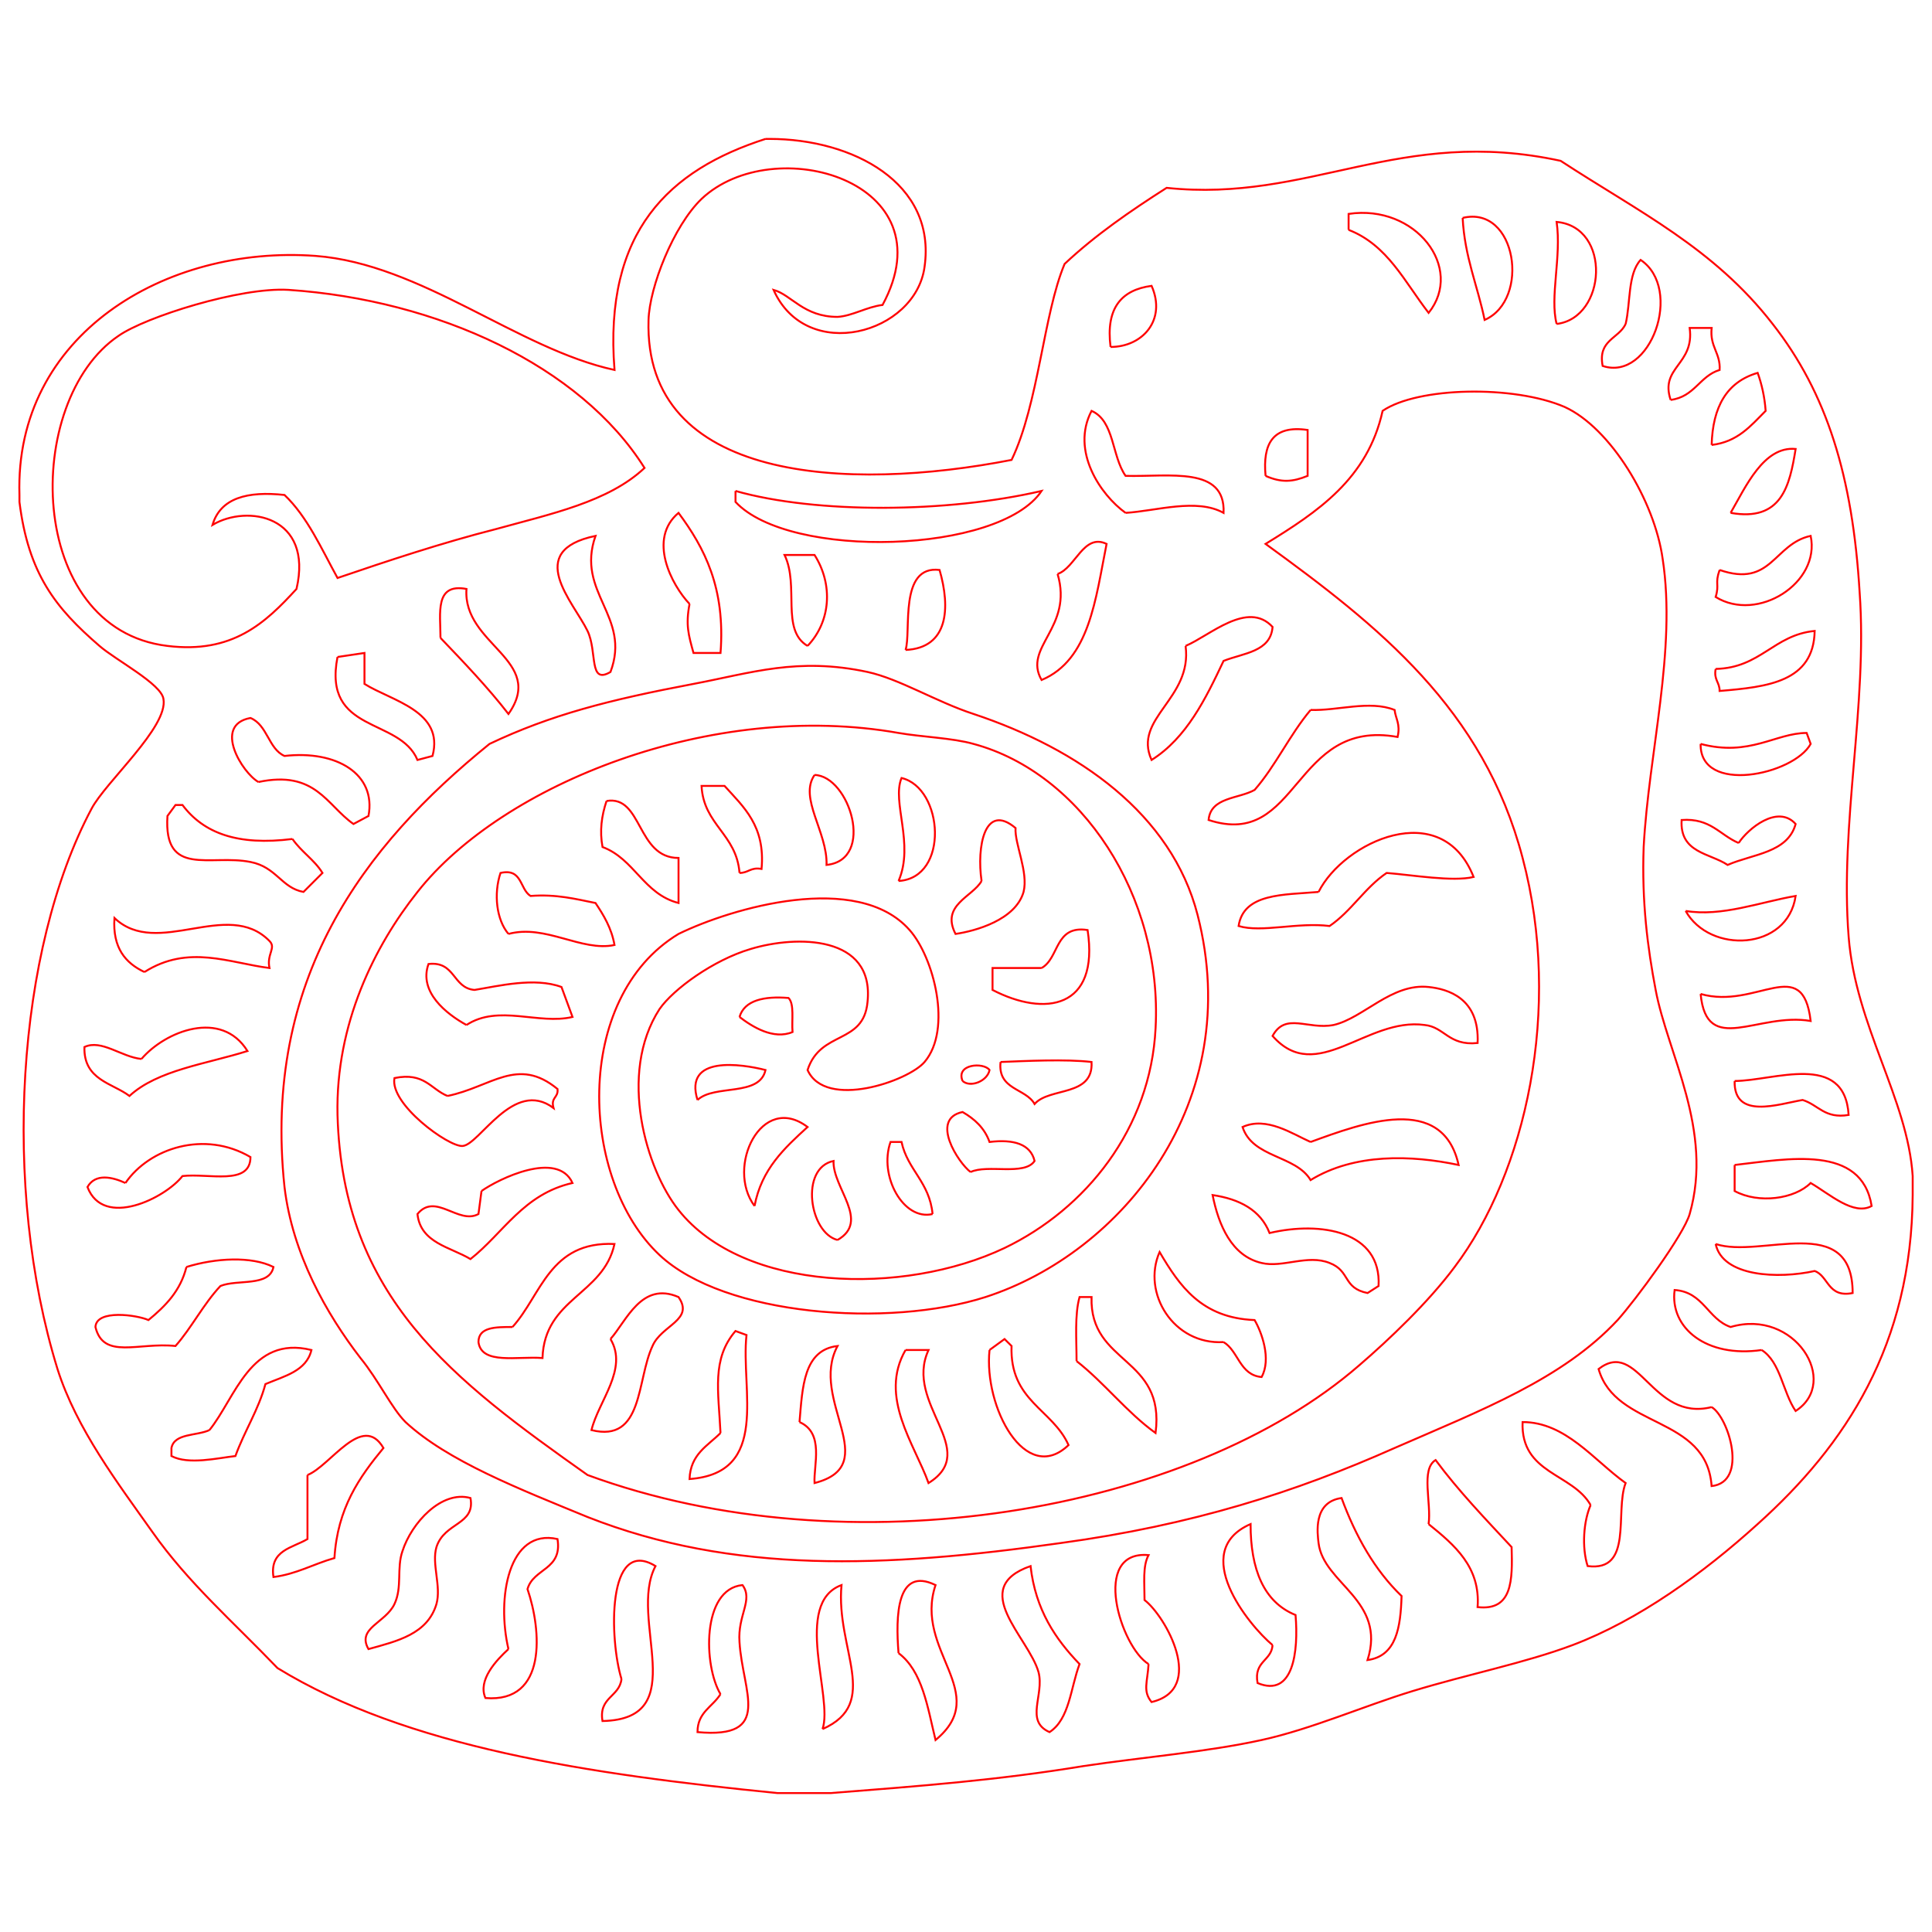 <svg xmlns="http://www.w3.org/2000/svg" width="1000" height="1000" viewBox="0 0 1000 1000"><path d="M396.23 71.901h2.078c42.97 0 86.444 22.75 80.238 66.226-4.661 34.713-61.084 50.215-78.16 11.907 9.325 2.583 15.532 13.986 33.14 13.986 7.752-.505 14.997-5.167 23.283-6.178 34.686-64.202-56.422-90.098-93.69-54.879-14.493 13.93-26.935 45.554-27.439 62.63-2.584 83.862 103.015 89.029 187.915 72.459 13.958-28.984 16.543-75.605 27.439-101.443 16.036-15.054 34.151-27.468 52.8-39.375 74.003 7.808 120.597-32.074 203.952-13.986 40.386 26.399 79.199 45.048 109.728 84.422 27.974 35.725 41.425 78.639 45.048 139.245 4.13 57.968-10.363 119.584-5.7 178.059 3.622 46.059 30.556 83.862 33.139 123.742v9.829c-.533 77.627-34.686 129.416-80.238 170.308-27.943 25.332-61.59 49.71-95.77 62.629-24.855 9.325-53.839 14.996-82.821 23.816-25.361 7.752-52.294 19.659-78.161 25.333-28.477 6.233-61.084 8.818-92.146 13.479-44.008 7.246-84.395 10.336-130.987 13.987h-27.411c-98.354-9.83-192.073-23.816-258.831-64.708-23.31-24.322-46.088-43.981-64.708-70.381-17.608-24.884-39.348-53.36-49.177-84.422-29.012-94.196-21.232-216.871 17.58-289.892 7.246-13.93 39.853-42.408 37.27-56.9-1.04-7.807-24.827-20.221-33.112-27.467-22.777-19.659-36.763-37.24-41.426-74.537v-3.595c-2.583-82.851 75.577-129.415 153.231-123.741 54.877 4.156 104.56 48.138 154.776 59.035-5.701-71.955 28.477-103.578 78.16-119.588m301.801 47.072c20.192 7.808 28.982 26.961 41.425 42.97 18.621-23.253-6.741-56.395-41.425-51.226v8.256m59.034-6.178c1.012 20.164 7.751 35.162 11.374 52.799 23.817-10.391 16.571-59.54-11.374-52.799m48.643 54.877c25.894-3.146 28.478-50.215 0-52.801 2.583 18.088-3.623 38.816 0 52.801m35.724 0c-3.623 7.752-14.493 8.257-11.907 21.738 24.854 8.257 41.931-39.882 19.658-54.878-6.711 7.245-5.167 22.243-7.751 33.14m-266.611 11.908c16.57 0 29.013-13.986 21.233-31.624-15.53 2.079-23.816 11.403-21.233 31.624m-425.513-29.545c-24.827-1.517-74.003 13.986-87.989 23.816-49.712 33.644-48.139 151.714 25.36 160.476 33.646 4.156 50.721-11.908 66.786-29.488 8.791-37.802-25.36-43.98-43.476-33.14 4.129-13.987 18.116-17.582 37.27-15.503 11.908 11.346 19.153 27.917 27.439 42.97 25.865-8.818 53.811-18.143 82.288-25.389 27.972-7.751 57.996-13.986 76.616-31.567-33.141-52.8-107.144-87.007-184.294-92.175m715.407 56.956c12.44-1.574 15.024-12.414 25.36-15.502.532-8.818-5.167-11.909-4.13-21.739h-11.374c2.584 19.099-15.53 20.165-9.856 37.241m21.23 23.31c13.453-1.573 20.193-9.83 27.946-17.637-.507-7.247-2.052-13.93-4.13-19.66-16.035 4.663-23.282 17.638-23.816 37.297m-407.398 319.381c14.491-17.075 4.662-54.371-7.751-68.301-26.933-30.557-92.146-11.403-119.586 2.021-54.878 33.14-51.255 127.393-9.83 166.207 33.646 31.567 118.547 37.802 168.734 21.737 70.41-22.805 134.61-100.936 109.756-197.773-13.453-52.295-61.59-85.939-115.962-104.027-19.155-6.235-38.309-18.142-54.878-21.737-36.23-7.751-60.046.504-90.069 6.179-43.98 8.314-74.003 16.064-105.599 31.062-65.212 52.799-117.507 121.663-106.104 229.34 4.128 34.713 21.737 65.719 39.318 88.523 9.326 11.402 16.065 25.895 23.312 33.142 21.737 20.164 59.006 34.655 94.225 49.148 75.042 29.545 153.736 26.399 244.844 13.479 68.331-9.324 121.635-26.399 172.891-49.204 45.049-19.658 86.978-35.668 115.429-66.223 9.324-10.393 34.18-44.039 37.296-54.88 12.414-43.476-11.402-82.851-17.609-115.99-4.155-21.737-7.246-45.553-6.206-73.975 2.583-48.7 17.076-102.004 9.83-149.13-4.156-29.995-26.934-67.797-50.722-78.639-26.399-11.403-76.11-10.391-94.225 2.022-7.779 35.218-33.646 52.294-60.579 68.863 58.5 42.465 112.872 85.435 133.038 162.556 20.726 78.188 1.573 163.061-35.189 211.704-13.453 18.143-34.152 37.803-49.179 50.723-87.989 76.614-264.53 106.665-399.619 56.954-69.37-49.148-126.831-91.611-129.415-186.372-1.04-47.068 19.154-87.455 41.397-115.427 44.01-55.89 152.726-99.364 249.001-82.289 11.907 2.079 27.943 2.583 38.813 5.674 55.917 15.054 97.847 78.692 94.224 147.052-2.584 52.294-36.229 93.691-78.16 113.855-52.293 24.885-135.115 22.806-168.762-19.657-16.569-20.729-31.596-70.383-9.83-104.028 7.246-10.393 27.945-25.389 47.1-31.062 23.816-7.246 64.202-7.246 60.55 27.411-2.05 22.244-24.322 14.492-31.034 35.218 9.295 20.672 52.265 5.674 60.55-4.156m104.055-284.218c16.037-1.011 36.763-7.752 50.722 0 1.039-24.322-27.945-18.592-50.722-19.153-7.246-10.336-5.701-28.423-17.609-33.646-10.87 20.726 4.662 43.53 17.609 52.799m72.459-19.153c8.284 3.65 13.986 3.146 21.767 0v-23.761c-18.144-2.641-23.312 7.246-21.767 23.761m240.714 19.153c26.4 4.662 30.556-13.93 33.646-33.084-16.541-1.573-25.865 19.659-33.646 33.084m-515.075-11.347v5.673c27.972 30.051 136.689 26.906 158.426-5.673-48.671 11.347-116.497 11.908-158.426 0m-23.789 58.473c-2.079 10.897-.534 16.066 2.049 25.389h13.986c2.586-33.646-8.284-54.372-21.737-72.515-16.063 13.48-3.622 37.296 5.702 47.126m-52.799 13.986c5.167 10.841.506 27.973 11.879 21.233 10.87-28.984-18.114-40.892-7.751-70.438-37.269 7.808-11.402 34.208-4.128 49.205m585.963-31.567c-2.584 7.246 0 7.246-2.051 13.986 21.737 13.425 54.345-7.246 49.177-31.624-19.154 4.156-20.193 26.962-47.126 17.638m-342.664 2.078c8.258 27.917-18.143 37.746-8.285 54.877 24.827-10.392 27.944-41.958 33.646-70.438-11.909-5.672-16.064 12.415-25.361 15.561m-129.415 37.24c11.88-12.413 13.453-31.567 3.623-47.07h-15.531c7.752 16.01-2.078 38.813 11.908 47.07m50.722 2.08c22.242-1.012 23.282-21.738 17.608-41.398-21.231-2.583-14.52 32.074-17.608 41.398m-240.717-6.237c11.909 12.471 24.321 25.389 35.19 39.375 19.689-27.972-23.788-35.723-21.737-64.707-16.569-3.089-13.453 12.415-13.453 25.332m385.662 4.157c3.624 27.467-27.438 37.298-17.608 59.035 18.113-11.402 27.944-31.567 37.269-51.282 10.363-4.102 24.35-4.664 25.36-17.581-12.919-13.988-32.607 4.661-45.021 9.828m274.361 11.909c-1.039 5.729 2.051 6.74 2.051 11.402 24.854-2.079 48.67-4.662 49.204-31.062-21.232 2.08-27.971 19.154-51.255 19.66m-713.327-6.179c-7.779 39.825 32.072 31.061 41.397 53.305l7.779-2.08c6.207-23.309-21.232-28.476-35.219-37.295v-16.009l-13.957 2.079m503.673 27.412c-10.868 12.918-18.114 28.982-28.983 41.397-8.284 4.661-22.776 3.649-23.815 15.559 47.099 15.502 43.476-52.8 97.82-42.97 1.571-6.741-1.012-9.325-1.545-13.986-12.948-5.168-29.491.505-43.477 0m-544.594 37.295c29.518-6.235 35.219 11.908 49.177 21.737l7.779-4.155c4.129-21.738-16.57-34.152-43.475-31.064-8.286-3.649-8.819-16.062-17.609-19.657-19.66 3.595-4.156 28.479 4.128 33.139m746.469-19.714c-.506 26.399 48.138 16.064 56.956 0l-2.077-5.674c-16.037 0-29.49 12.414-54.879 5.674m-458.626 16.064c-8.285 11.908 6.712 29.489 6.207 46.565 25.36-2.583 11.907-46.06-6.207-46.565m43.476 54.878c26.4-1.573 23.282-48.138 1.544-53.304-5.167 12.413 6.74 34.15-1.544 53.304m-82.318-4.157c4.662 0 5.702-3.09 11.402-2.079 2.051-22.243-9.323-32.073-19.153-42.97h-11.907c1.038 20.222 18.114 24.883 19.658 45.049m-68.836-37.24c-2.584 7.751-3.622 15.503-2.078 23.816 16.57 6.178 21.232 24.32 39.346 28.983v-23.311c-21.737 0-18.647-32.634-37.268-29.488m-162.555 19.659c-28.478 3.595-46.06-3.089-56.928-17.582h-3.623l-4.157 5.674c-2.078 32.072 22.271 19.66 42.97 23.815 13.454 2.583 16.037 13.425 27.439 15.503l9.83-9.83c-4.128-6.738-10.869-10.84-15.531-17.58m748.546 2.078c-9.856-4.156-14.49-12.976-29.517-11.907-1.04 17.074 14.493 17.074 23.816 23.254 12.947-5.673 31.062-6.18 35.19-21.178-9.297-10.391-24.827 2.584-29.489 9.831m-391.868 19.66c-4.662 8.256-21.233 12.413-13.481 27.41 10.363-1.517 31.062-7.246 35.219-21.737 2.584-10.336-4.662-24.827-4.156-33.084-16.037-13.48-20.165 9.83-17.582 27.411m174.436 5.673c-18.116 1.573-38.813.562-41.397 17.637 11.907 3.596 30.528-2.078 47.099 0 11.401-7.808 18.113-19.715 29.518-27.466 13.452 1.067 34.15 4.661 45.02 2.078-16.573-41.903-67.294-18.087-80.24 7.751m-419.309 21.737c19.155-5.167 37.803 9.325 54.879 5.73-1.544-8.818-5.702-15.56-9.831-21.738-10.363-2.08-20.193-4.663-33.646-3.652-5.701-3.594-4.157-14.49-15.531-11.907-3.622 10.896-2.077 24.321 4.129 31.567m609.303-11.908c12.414 22.3 52.799 20.728 56.928-7.751-18.114 3.09-38.308 10.897-56.928 7.751m-797.724 31.624c22.777-14.492 44.009-4.662 64.709-2.078-1.545-7.247 3.624-10.392 0-13.986-21.737-22.244-57.967 9.323-80.239-11.908-1.04 15.502 5.702 23.311 15.53 27.972m464.356-2.078h-25.39v11.346c26.936 13.986 55.412 9.886 49.205-31.005-17.102-2.641-14.519 14.491-23.815 19.659m-297.672 29.488c16.571-10.841 37.269 0 54.877-4.156l-5.7-15.503c-13.959-5.168-32.606-.505-45.021 1.517-11.401-1.012-9.858-14.998-23.816-13.424-5.195 14.491 9.325 25.894 19.66 31.566m638.791-16.063c3.117 32.632 29.517 9.323 56.956 13.986-4.156-35.162-27.972-5.674-56.956-13.986m-140.789-3.596c-19.154-2.078-33.646 16.064-49.176 19.659-13.453 2.585-24.856-6.74-31.597 5.673 22.776 25.894 48.67-9.829 78.693-5.673 10.363 1.011 12.413 10.897 27.439 9.324 1.04-23.31-15.529-27.973-25.359-28.983m-356.679 15.503c6.74 5.167 17.609 11.908 27.439 7.808-.504-6.234 1.039-14.492-2.079-17.638-12.413-1.011-22.776 1.067-25.36 9.83m-309.551 21.739c-10.363-1.015-20.698-10.337-29.517-6.181-.507 17.076 14.491 18.648 23.31 25.333 14.493-13.425 39.853-16.569 61.086-23.254-13.482-21.738-42.466-10.391-54.879 4.102m444.669 1.571c-1.546 14.492 12.947 13.481 17.609 21.738 7.751-8.818 30.527-3.594 29.488-21.738-12.946-1.571-34.683-.505-47.097 0m-156.855 19.66c8.79-8.256 32.101-1.516 35.19-15.503-12.414-3.145-42.436-7.75-35.19 15.503m137.194-9.83c4.128 3.651 12.919 0 13.958-5.673-3.088-4.157-17.609-3.145-13.958 5.673m-266.609 7.752c-8.791-3.595-11.907-12.413-27.439-9.269-2.584 13.425 27.945 35.669 35.218 35.162 8.791-.504 26.4-35.162 47.099-19.658-1.545-5.673 2.584-5.169 2.078-9.83-20.727-17.075-34.18-1.067-56.956 3.595m666.229-7.752c-.506 20.222 22.776 11.908 35.19 9.83 8.284 2.583 11.402 9.829 23.816 7.75-2.079-33.082-38.813-17.58-59.006-17.58m-395.492 47.128c8.791-4.158 27.946 2.077 33.142-5.729-2.079-8.764-10.869-11.349-23.312-9.831-2.583-7.246-7.751-11.909-13.958-15.504-17.102 3.595-2.078 26.401 4.128 31.064m176.008-15.56c-9.323-4.101-22.776-13.425-35.219-7.752 5.196 16.064 27.439 14.493 35.219 27.467 22.777-13.986 52.267-12.974 76.616-7.808-8.284-37.24-49.71-21.737-76.616-11.907m-287.813 33.14c3.623-19.154 15.532-29.993 27.439-40.892-23.817-18.086-42.464 20.728-27.439 40.892m-325.615-11.908c-6.742-3.089-15.532-5.168-19.661 2.078 8.257 21.737 40.358 5.673 49.177-5.673 13.453-1.573 35.19 5.169 35.19-9.829-23.815-13.988-52.294-4.661-64.706 13.424m417.762 16.064c-1.572-16.569-12.948-22.805-16.065-37.296h-5.702c-6.207 17.637 6.741 40.891 21.767 37.296m415.15-25.389v13.48c12.414 6.741 31.062 4.157 39.347-4.156 9.829 5.729 22.243 17.076 31.566 11.908-5.166-32.072-43.474-24.321-70.913-21.232m-464.328 38.814c17.075-9.83-2.61-26.906-2.078-40.89-17.608 3.65-12.442 37.295 2.078 40.89m-184.293-25.333l-1.572 11.908c-10.336 5.674-22.244-11.401-31.568 0 1.544 14.997 17.075 17.076 27.438 23.312 17.076-13.481 27.439-33.646 52.799-39.376-7.75-17.076-38.305-2.079-47.097 4.156m403.777 37.242c10.869 2.64 23.817-4.607 35.191 0 10.868 4.154 6.74 12.975 19.659 15.559l5.7-3.65c1.547-28.423-30.022-33.647-56.423-27.412-4.661-11.906-15.53-17.581-29.488-19.66 3.089 15.503 9.831 31.566 25.361 35.163m235.014-9.829c3.623 17.073 32.606 18.143 51.255 13.983 7.246 2.585 6.713 13.988 19.659 11.404 0-42.464-47.63-17.58-70.914-25.387m-622.754 42.969c-8.79 0-17.608 0-17.608 7.807 1.572 11.854 20.192 7.246 33.139 8.257 1.04-31.061 31.568-32.635 37.27-59.032-33.647-1.52-37.775 26.396-52.801 42.968m368.053 7.806c7.779 4.606 8.284 17.076 19.687 18.087 5.168-9.324 0-23.311-3.623-29.487-27.439-1.069-38.841-17.638-49.177-35.22-9.323 21.233 7.247 48.137 33.113 46.62m-536.815-38.869c-3.09 12.413-10.869 20.222-19.659 27.469-5.701-2.586-26.934-5.731-27.439 3.594 4.128 17.074 22.271 7.807 41.425 9.83 8.256-9.27 14.491-21.738 23.282-31.062 8.791-3.595 25.361.561 27.438-9.831-11.402-5.674-30.02-4.662-45.047 0m815.332 42.97c9.83 6.235 10.87 21.737 17.582 31.567 23.31-14.997-.505-53.306-33.646-43.475-11.907-4.102-13.957-18.087-28.983-19.155-2.584 19.716 16.569 35.219 45.047 31.063m-595.849-5.675c9.325 15.506-6.207 32.074-9.83 47.129 26.935 6.685 23.311-25.896 31.595-43.531 4.635-10.841 21.739-13.424 13.453-25.334-19.152-8.313-26.932 12.414-35.218 21.736m241.249 11.404c14.493 11.346 25.867 26.399 40.892 37.241 5.169-39.825-34.179-35.218-33.14-70.382h-6.207c-2.583 9.325-1.545 21.737-1.545 33.141m-184.294 37.242c-6.739 6.739-15.529 10.896-16.035 23.815 41.931-3.089 26.4-46.06 29.49-74.537l-5.701-2.079c-12.415 14.492-8.791 31.061-7.754 52.801m139.246-42.971c-3.088 29.545 18.649 70.438 40.892 49.205-8.285-18.649-30.529-22.806-29.489-51.282l-3.623-3.598-7.78 5.675m-403.776 41.454c-6.712 3.088-18.114 1.517-19.66 9.268v4.157c8.79 4.661 23.816 1.066 33.113 0 4.662-12.92 11.907-23.815 15.53-37.242 9.858-4.155 21.233-6.739 23.816-17.637-31.567-7.751-39.346 24.884-52.799 41.454m305.424-4.156c12.946 5.673 7.245 22.242 7.779 31.566 36.229-9.324-3.118-42.969 11.907-70.941-17.608 2.077-18.143 21.23-19.686 39.375m54.878-37.298c-13.987 24.321 4.661 48.7 11.907 68.864 27.439-17.075-12.947-40.892 0-68.864h-11.907m417.227 29.545c-31.061 7.753-37.773-35.724-58.5-19.714 8.819 31.062 55.917 23.814 58.5 60.606 19.156-2.079 8.791-35.724 0-40.892m-62.628 50.722c-3.623 8.256-4.663 21.737-1.546 31.566 23.788 3.089 13.958-27.972 19.66-42.97-16.569-11.908-31.062-31.566-53.333-31.566-1.01 26.904 25.894 26.4 35.219 42.97m-664.151-15.56v33.142c-7.779 4.661-19.687 5.673-17.609 19.658 11.908-1.516 20.699-6.741 31.568-9.828 1.573-25.896 12.947-41.904 25.36-56.957-10.869-18.593-27.44 9.324-39.319 13.985m580.29 25.39c13.453 10.842 26.905 22.242 25.36 42.97 18.114 2.078 18.114-13.985 17.609-31.062-13.481-14.493-27.439-28.984-39.347-45.049-7.779 4.662-2.077 22.243-3.622 33.141m-531.114 13.987c-3.117 8.762 0 18.592-4.156 27.41-4.662 9.83-19.66 12.414-13.453 23.31 14.998-4.156 30.529-7.75 35.191-23.31 2.584-9.325-2.583-20.729 0-29.489 4.156-12.977 20.194-11.403 17.609-25.39-15.025-4.156-30.557 12.976-35.191 27.469m474.158-4.158c2.584 21.232 35.219 29.489 25.36 60.552 15.025-2.079 17.103-17.076 17.609-33.141-13.959-13.424-23.815-31.062-31.062-50.722-14.997 2.079-12.414 18.649-11.907 23.311m-23.816 52.799c-.506 8.257-9.83 8.257-7.753 19.659 18.621 7.751 21.233-16.569 19.66-35.219-16.541-6.684-23.282-23.759-23.282-47.069-32.101 13.988-1.038 52.293 11.375 62.629m-395.493 2.079c-6.207 5.674-16.037 16.064-11.908 25.332 32.102 2.641 29.012-35.161 21.766-56.393 3.09-10.897 18.115-9.83 15.531-25.895-25.389-5.673-31.595 30.556-25.389 56.956m331.318 7.751c-.533 9.326-3.117 13.987 1.546 19.66 28.479-6.739 7.246-44.486-3.624-52.8 0-8.763-1.039-17.581 2.078-23.254-30.022-2.64-14.491 47.577 0 56.394m-272.816 7.751c-1.039 9.324-11.909 9.324-9.83 21.737 47.097-1.01 12.947-52.799 27.44-80.21-25.362-15.558-23.817 38.307-17.61 58.473m215.86-3.594c3.119 11.908-7.244 25.332 5.702 31.062 10.362-6.739 10.868-22.806 15.53-35.219-12.413-12.919-22.777-27.972-25.36-50.721-32.607 11.403-1.039 36.735 4.128 54.878m-72.458-9.829c12.413 9.324 14.998 27.915 19.153 44.992 29.488-24.322-11.402-46.06 0-80.211-20.193-9.83-20.699 16.064-19.153 35.219m-92.149 21.231c-4.126 6.684-11.906 9.269-11.906 19.659 39.347 3.595 23.283-20.727 21.737-46.62-1.038-13.987 7.247-21.738 1.545-29.489-21.203 2.079-20.165 41.902-11.376 56.45m52.801 18.087c30.529-13.425 6.74-41.397 9.83-74.537-25.361 9.325-4.128 58.472-9.83 74.537" clip-rule="evenodd" stroke="#f00" stroke-miterlimit="10" fill="none"/></svg>